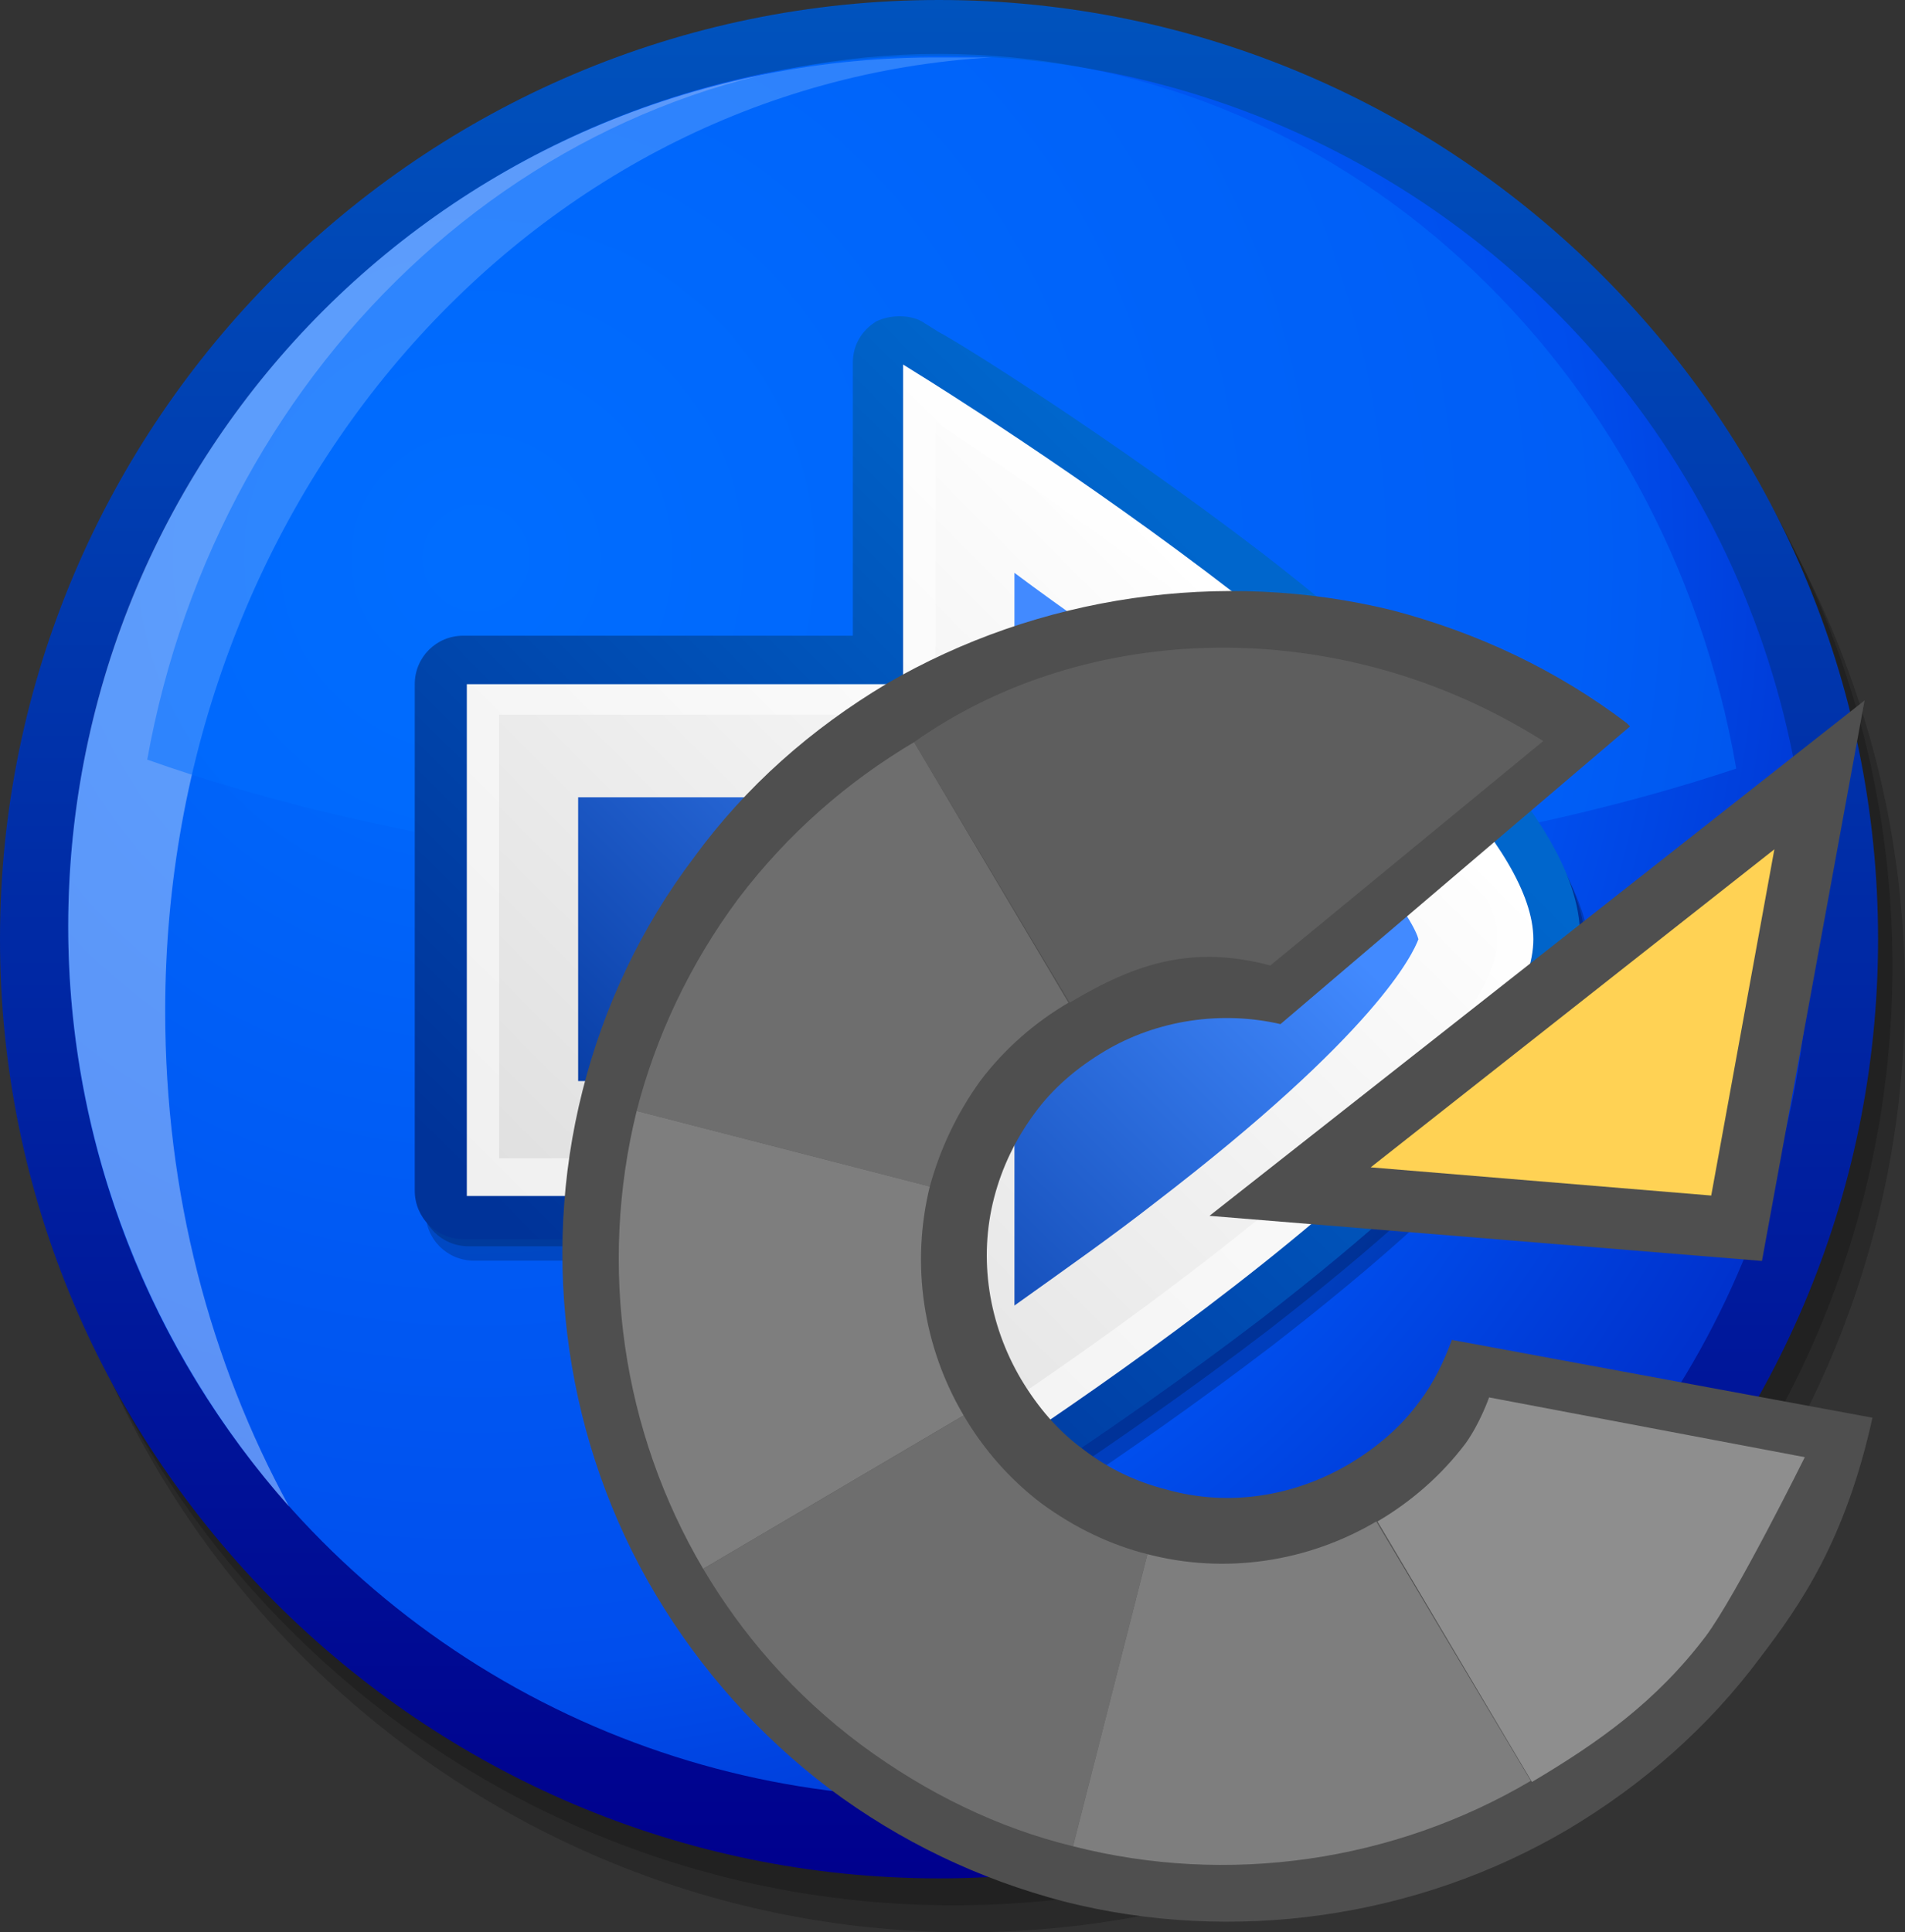 <?xml version="1.0" encoding="UTF-8"?>
<!DOCTYPE svg PUBLIC "-//W3C//DTD SVG 1.1 Tiny//EN" "http://www.w3.org/Graphics/SVG/1.1/DTD/svg11-tiny.dtd">
<svg xmlns="http://www.w3.org/2000/svg" baseProfile="tiny" height="107.6" version="1.0" viewBox="0 0 106.1 107.6" width="106.1">
<rect x="0" y="0" width="106.1" height="107.6" fill="#333333" stroke="none"/>
<g>
<g>
<g>
<path d="M 1.5,55.3 C 1.5,84.1 25,107.6 53.8,107.6 C 82.6,107.6 106.1,84.1 106.1,55.3 C 106.1,26.5 82.8,3 53.8,3 C 25,3 1.5,26.5 1.5,55.3 z" style="fill-opacity:0.2;stroke-opacity:0.2"/>
</g>
<g>
<path d="M 0.8,53.8 C 0.8,82.6 24.3,106.1 53.1,106.1 C 81.9,106.1 105.4,82.6 105.4,53.8 C 105.4,25 81.899,1.5 53.1,1.5 C 24.301,1.5 0.8,25 0.8,53.8 z" style="fill-opacity:0.2;stroke-opacity:0.2"/>
</g>
<linearGradient gradientTransform="matrix(0.188,0,0,-0.188,39.281,39.332)" gradientUnits="userSpaceOnUse" id="XMLID_9_" x1="69.434" x2="69.434" y1="209.769" y2="-348.096">
<stop offset="0" style="stop-color:#0053bd;stop-opacity:1"/>
<stop offset="1" style="stop-color:#00008d;stop-opacity:1"/>
</linearGradient>
<path d="M 0,52.3 C 0,81.1 23.5,104.6 52.3,104.6 C 81.1,104.6 104.6,81.1 104.6,52.3 C 104.6,23.5 81.1,0 52.3,0 C 23.5,0 0,23.5 0,52.3 z" style="fill:url(#XMLID_9_)"/>
<radialGradient cx="-67.906" cy="43.904" fx="-67.906" fy="43.904" gradientTransform="matrix(0.188,0,0,-0.188,39.281,39.332)" gradientUnits="userSpaceOnUse" id="XMLID_10_" r="429.024">
<stop offset="0" style="stop-color:#006dff;stop-opacity:1"/>
<stop offset="0.764" style="stop-color:#004eed;stop-opacity:1"/>
<stop offset="1" style="stop-color:#0032cd;stop-opacity:1"/>
</radialGradient>
<circle cx="52.3" cy="51.6" r="48.5" style="fill:url(#XMLID_10_)"/>
<g>
<path d="M 9.2,56.3 C 9.2,27.8 29.5,4.7 55.2,3.2 C 54.399,3.2 53.399,3.2 52.5,3.2 C 25.5,3 3.8,24.8 3.8,51.6 C 3.8,63.9 8.5,75.3 16.1,83.9 C 11.7,75.8 9.2,66.5 9.2,56.3 z" style="fill:#ffffff;fill-opacity:0.36;stroke-opacity:0.36"/>
</g>
<g>
<linearGradient gradientTransform="matrix(0.188,0,0,-0.188,-330.009,-203.968)" gradientUnits="userSpaceOnUse" id="XMLID_11_" x1="2039.781" x2="2039.781" y1="117.294" y2="-113.283">
<stop offset="0" style="stop-color:#ffffff;stop-opacity:1"/>
<stop offset="1" style="stop-color:#006dff;stop-opacity:1"/>
</linearGradient>
<path d="M 53.1,49.1 C 69.6,49.1 84.701,46.8 96.701,42.8 C 92.8,20.2 74.5,3 52.3,3 C 30.3,3 12.2,20 8.2,42.3 C 20.3,46.6 36,49.1 53.1,49.1 z" style="fill:url(#XMLID_11_);fill-opacity:0.5;stroke-opacity:0.5"/>
</g>
<g>
<path d="M 52.1,19.3 L 52.9,19.8 C 53.9,20.3 62.4,25.6 70.9,32.1 C 83.1,41.6 88.6,48.3 88.6,53.6 L 88.6,53.6 C 88.6,58.9 82.9,65.6 70.9,74.9 C 62.4,81.4 53.9,86.701 52.9,87.201 L 52.1,87.701 C 51.3,88.201 50.3,88.201 49.4,87.701 C 48.6,87.201 48.1,86.4 48.1,85.4 C 48.1,85.4 48.1,72.1 48.1,70.201 C 46.1,70.201 26.4,70.201 26.4,70.201 C 24.9,70.201 23.701,69.001 23.701,67.501 L 23.701,39.3 C 23.701,37.8 24.9,36.6 26.4,36.6 C 26.4,36.6 46.1,36.6 48.1,36.6 C 48.1,34.6 48.1,21.4 48.1,21.4 C 48.1,20.4 48.6,19.6 49.4,19.1 C 50.3,18.7 51.3,18.8 52.1,19.3 z" style="fill-opacity:0.2;stroke-opacity:0.2"/>
</g>
<g>
<path d="M 51.8,18.7 L 52.6,19.2 C 53.6,19.7 62.1,25 70.6,31.5 C 82.6,40.8 88.3,47.7 88.3,52.8 L 88.3,52.8 C 88.3,58.1 82.6,64.8 70.6,74.1 C 62.1,80.6 53.6,85.9 52.6,86.4 L 51.8,86.9 C 51,87.4 50,87.4 49.1,86.9 C 48.3,86.4 47.8,85.6 47.8,84.6 C 47.8,84.6 47.8,71.3 47.8,69.4 C 45.8,69.4 26.1,69.4 26.1,69.4 C 24.6,69.4 23.4,68.201 23.4,66.701 L 23.4,38.6 C 23.4,37.1 24.6,35.9 26.1,35.9 C 26.1,35.9 45.8,35.9 47.8,35.9 C 47.8,33.9 47.8,20.701 47.8,20.701 C 47.8,19.701 48.3,18.9 49.1,18.4 C 50,18 51.1,18.2 51.8,18.7 z" style="fill-opacity:0.2;stroke-opacity:0.2"/>
</g>
<linearGradient gradientTransform="matrix(-0.188,0,0,-0.188,63.595,39.332)" gradientUnits="userSpaceOnUse" id="XMLID_12_" x1="-31.16" x2="170.952" y1="32.84" y2="-169.272">
<stop offset="0" style="stop-color:#0066cc;stop-opacity:1"/>
<stop offset="1" style="stop-color:#003399;stop-opacity:1"/>
</linearGradient>
<path d="M 51.5,18 L 52.3,18.5 C 53.3,19 61.8,24.3 70.3,30.8 C 82.3,40.1 88,47 88,52.1 L 88,52.1 C 88,57.4 82.3,64.1 70.3,73.4 C 61.8,79.9 53.3,85.201 52.3,85.701 L 51.5,86.501 C 50.7,87.001 49.7,87.001 48.8,86.501 C 47.9,86.001 47.5,85.201 47.5,84.201 C 47.5,84.201 47.5,70.9 47.5,69.001 C 45.5,69.001 25.8,69.001 25.8,69.001 C 24.3,69.001 23.1,67.801 23.1,66.301 L 23.1,38.1 C 23.1,36.6 24.3,35.4 25.8,35.4 C 25.8,35.4 45.5,35.4 47.5,35.4 C 47.5,33.4 47.5,20.201 47.5,20.201 C 47.5,19.201 48,18.4 48.8,17.9 C 49.6,17.5 50.8,17.5 51.5,18 z" style="fill:url(#XMLID_12_)"/>
<linearGradient gradientTransform="matrix(-0.188,0,0,-0.188,63.595,39.332)" gradientUnits="userSpaceOnUse" id="XMLID_13_" x1="-31.685" x2="170.405" y1="32.294" y2="-169.795">
<stop offset="0" style="stop-color:#0066cc;stop-opacity:1"/>
<stop offset="1" style="stop-color:#003399;stop-opacity:1"/>
</linearGradient>
<path d="M 51,19 L 51.8,19.5 L 51.8,19.5 C 52.8,20 61.3,25.3 69.6,31.8 C 81.3,40.8 86.8,47.5 86.8,52.3 C 86.8,57.1 81.1,63.8 69.6,72.8 C 61.1,79.3 52.8,84.6 51.8,85.1 L 51,85.6 C 50.5,85.9 50,85.9 49.5,85.6 C 49,85.3 48.7,84.8 48.7,84.3 C 48.7,84.3 48.7,70.5 48.7,68 C 46,68 25.899,68 25.899,68 C 25.099,68 24.399,67.3 24.399,66.5 L 24.399,38.1 C 24.399,37.3 25.099,36.6 25.899,36.6 C 25.899,36.6 46.099,36.6 48.7,36.6 C 48.7,34.1 48.7,20.3 48.7,20.3 C 48.7,19.8 49,19.3 49.5,19 C 50,18.7 50.5,18.7 51,19 z" style="fill:url(#XMLID_13_)"/>
<linearGradient gradientTransform="matrix(-0.188,0,0,-0.188,63.595,39.332)" gradientUnits="userSpaceOnUse" id="XMLID_14_" x1="-32.087" x2="170.137" y1="32.196" y2="-170.028">
<stop offset="0" style="stop-color:#ffffff;stop-opacity:1"/>
<stop offset="1" style="stop-color:#f0f0f0;stop-opacity:1"/>
</linearGradient>
<path d="M 51.1,20.8 C 52.4,21.6 85.4,42.1 85.4,52.3 C 85.4,62.5 52.4,83.1 51.1,83.9 L 50.3,84.4 C 50.3,84.4 50.3,67.701 50.3,66.6 C 49.1,66.6 26,66.6 26,66.6 L 26,38.1 C 26,38.1 49.2,38.1 50.3,38.1 C 50.3,36.9 50.3,20.3 50.3,20.3 L 51.1,20.8 z" style="fill:url(#XMLID_14_)"/>
<linearGradient gradientTransform="matrix(-0.188,0,0,-0.188,63.595,39.332)" gradientUnits="userSpaceOnUse" id="XMLID_15_" x1="-32.741" x2="169.368" y1="31.277" y2="-170.831">
<stop offset="0" style="stop-color:#ffffff;stop-opacity:1"/>
<stop offset="1" style="stop-color:#dfdfdf;stop-opacity:1"/>
</linearGradient>
<path d="M 83.399,52.3 C 83.399,58.6 64.899,72.6 52.099,80.8 C 52.099,76.3 52.099,64.5 52.099,64.5 C 52.099,64.5 31.099,64.5 27.799,64.5 C 27.799,61.3 27.799,43 27.799,39.8 C 31.099,39.8 52.099,39.8 52.099,39.8 C 52.099,39.8 52.099,28.1 52.099,23.5 C 65.1,32 83.399,46 83.399,52.3 z" style="fill:url(#XMLID_15_)"/>
<linearGradient gradientTransform="matrix(-0.188,0,0,-0.188,63.595,39.332)" gradientUnits="userSpaceOnUse" id="XMLID_16_" x1="0.443" x2="154.677" y1="-9.656" y2="-163.891">
<stop offset="0" style="stop-color:#428aff;stop-opacity:1"/>
<stop offset="1" style="stop-color:#003399;stop-opacity:1"/>
</linearGradient>
<path d="M 64.3,37.6 L 64.3,37.6 C 76.6,47.1 78.8,51.5 79,52.3 C 78.7,53.1 76.7,57.5 64.3,67 C 62,68.8 59.3,70.7 56.5,72.7 C 56.5,69.2 56.5,60.2 56.5,60.2 C 56.5,60.2 34.7,60.2 32.2,60.2 C 32.2,58 32.2,46.5 32.2,44.399 C 34.7,44.399 56.5,44.399 56.5,44.399 C 56.5,44.399 56.5,35.399 56.5,31.899 C 59.3,34 62,35.8 64.3,37.6 z" style="fill:url(#XMLID_16_)"/>
</g>
</g>
<g transform="matrix(0.628,0,0,0.628,31,32.6)">
<path d="M 79.4,66.9 C 78.7,68.8 77.8,70.7 76.5,72.4 C 74.9,74.6 72.8,76.4 70.3,77.9 C 65.4,80.8 59.6,81.7 54.2,80.2 C 51.4,79.5 48.9,78.3 46.7,76.6 C 44.5,75 42.7,72.9 41.2,70.4 C 38.3,65.5 37.4,59.7 38.8,54.3 C 39.5,51.6 40.7,49.1 42.4,46.8 C 44,44.6 46.1,42.8 48.6,41.3 C 53.3,38.5 59,37.7 64.2,38.9 L 95.2,12.5 C 95.1,12.4 95,12.3 94.9,12.2 C 88.7,7.5 81.7,4.2 74.1,2.2 C 59,-1.5 42.7,0.9 29.3,8.7 C 22.6,12.7 16.8,17.8 12.2,24.1 C 7.5,30.3 4.2,37.3 2.3,44.8 C -1.5,59.8 0.8,76.1 8.8,89.5 C 12.8,96.2 18,102 24.2,106.7 C 30.5,111.4 37.4,114.7 45,116.7 C 60,120.5 76.3,118.2 89.7,110.3 C 96.4,106.3 102.2,101.2 106.8,95 C 110.3,90.4 114.3,84.7 116.7,73.8 L 79.4,66.9 z" style="fill:#4f4f4f"/>
<g>
<path d="M 63.3,33.7 L 87.5,13.8 C 69.3,2.3 46.8,3.2 31.7,13.9 L 45.5,37 C 51.5,33.4 56.5,31.9 63.3,33.7 z" style="fill:#5e5e5e"/>
<path d="M 37.6,43.9 C 39.8,41 42.5,38.7 45.4,37 L 31.7,13.9 C 25.8,17.4 20.5,22 16.1,27.8 C 11.8,33.6 8.8,40 7.1,46.6 L 33.1,53.3 C 34,50 35.5,46.8 37.6,43.9 z" style="fill:#6e6e6e"/>
<path d="M 33.1,53.3 L 7.1,46.6 C 3.7,60.4 5.8,75 13,87.2 L 36.1,73.6 C 32.5,67.5 31.4,60.2 33.1,53.3 z" style="fill:#7e7e7e"/>
<path d="M 43,81.4 C 40.1,79.2 37.8,76.5 36.1,73.6 L 13,87.2 C 16.5,93.1 21.1,98.4 27,102.8 C 32.8,107.1 39.2,110.2 45.8,111.8 L 52.4,85.9 C 49.2,85.1 46,83.6 43,81.4 z" style="fill:#6e6e6e"/>
<path d="M 82.7,72 C 82.7,72 81.9,74.3 80.6,76.1 C 78.4,79 75.7,81.3 72.8,83 L 86.5,106.1 C 92.4,102.6 97.5,99 101.9,93.2 C 104.6,89.6 110.7,77.3 110.7,77.3 L 82.7,72 z" style="fill:#8e8e8e"/>
<path d="M 72.7,83 C 66.6,86.6 59.3,87.7 52.4,85.9 L 45.8,111.8 C 59.5,115.3 74.2,113.2 86.4,106 L 72.7,83 z" style="fill:#7e7e7e"/>
</g>
<polygon points="106.9,59.9 57.9,55.9 116,10.2 106.9,59.9 " style="fill:#4f4f4f"/>
<polygon points="108,23.4 102.4,54.1 72.2,51.6 108,23.4 " style="fill:#ffd254"/>
<rect height="119.5" style="fill:none" width="119.5" x="0" y="0"/>
</g>
</svg>

